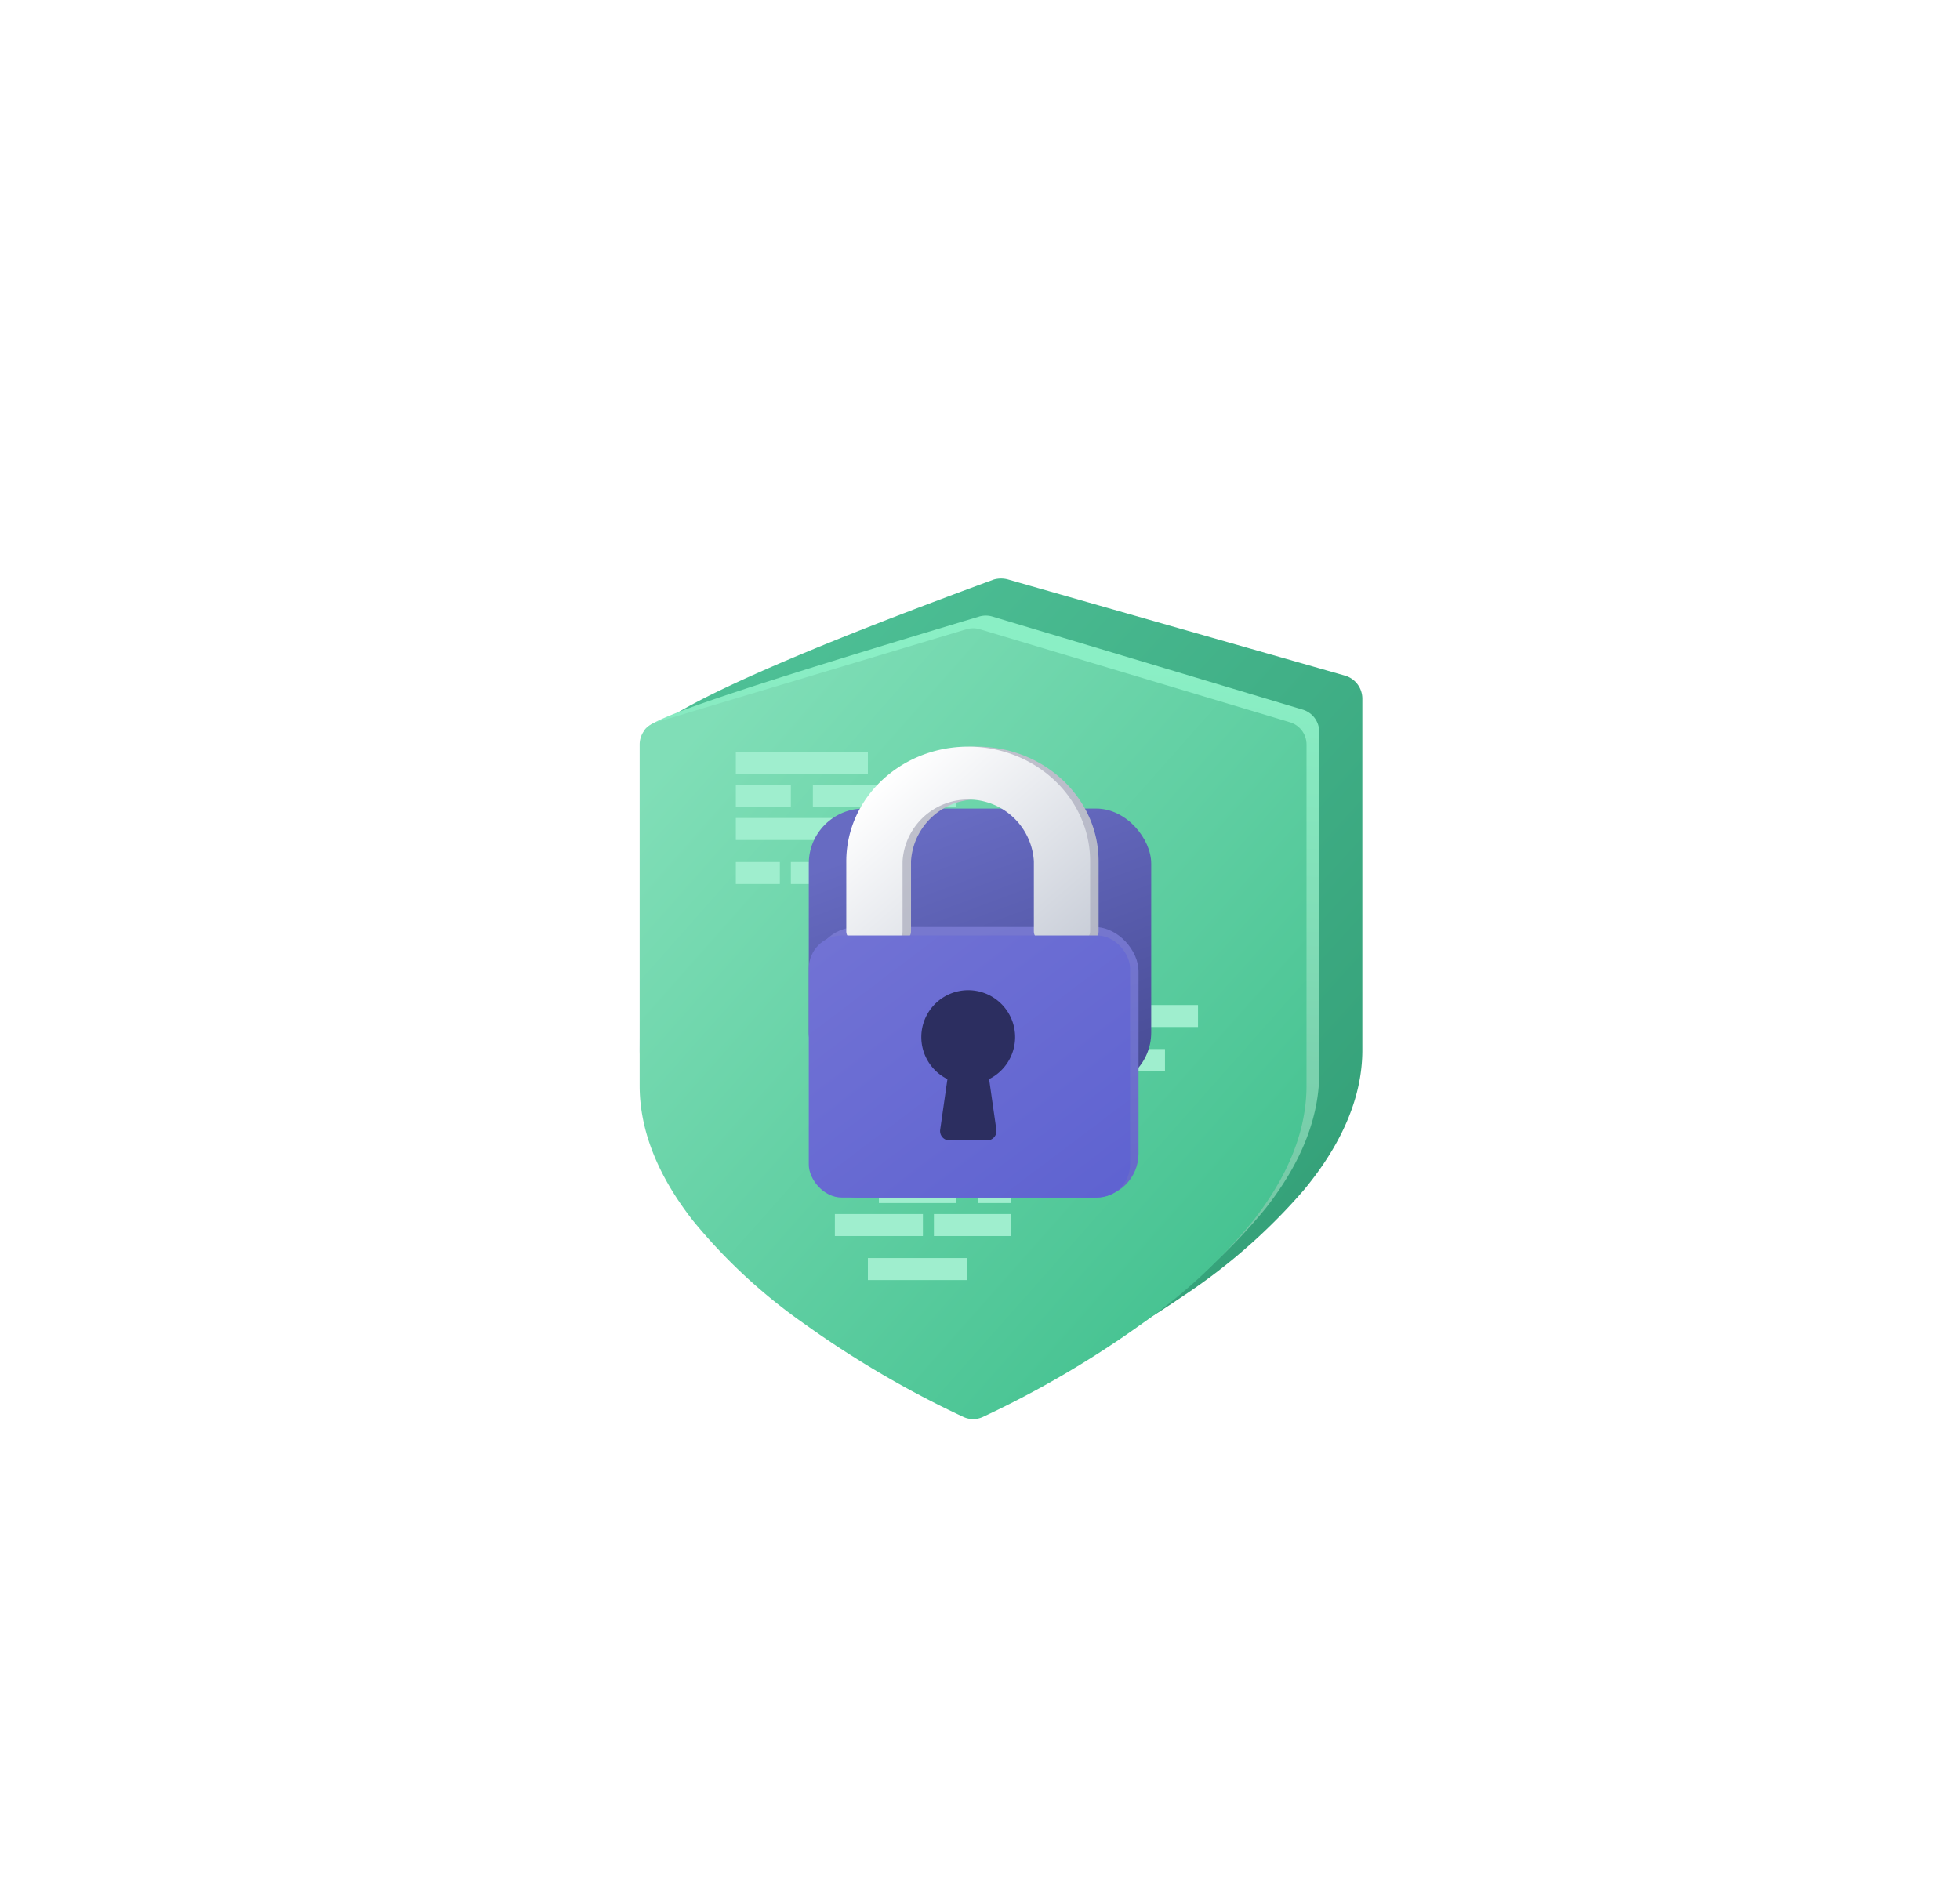 <svg xmlns="http://www.w3.org/2000/svg" width="178.12" height="172.357" viewBox="0 0 178.12 172.357">
    <defs>
        <linearGradient id="linear-gradient" x1=".205" x2=".914" y1=".08" y2=".803" gradientUnits="objectBoundingBox">
            <stop offset="0" stop-color="#4dbf95"/>
            <stop offset="1" stop-color="#35a179"/>
        </linearGradient>
        <linearGradient id="linear-gradient-2" x1=".689" x2=".651" y1=".063" y2=".9" gradientUnits="objectBoundingBox">
            <stop offset="0" stop-color="#8aefc5"/>
            <stop offset="1" stop-color="#71bf9f"/>
        </linearGradient>
        <linearGradient id="linear-gradient-3" x1=".108" x2=".82" y1=".106" y2=".853" gradientUnits="objectBoundingBox">
            <stop offset="0" stop-color="#80deb7"/>
            <stop offset="1" stop-color="#47c392"/>
        </linearGradient>
        <linearGradient id="linear-gradient-4" x1=".5" x2=".5" y2="1" gradientUnits="objectBoundingBox">
            <stop offset="0" stop-color="#9feece"/>
            <stop offset="1" stop-color="#9feece"/>
        </linearGradient>
        <linearGradient id="linear-gradient-21" x1=".5" x2=".944" y2=".976" gradientUnits="objectBoundingBox">
            <stop offset="0" stop-color="#676bc2"/>
            <stop offset="1" stop-color="#474b94"/>
        </linearGradient>
        <linearGradient id="linear-gradient-22" x1=".5" x2=".828" y2=".98" gradientUnits="objectBoundingBox">
            <stop offset="0" stop-color="#7778cf"/>
            <stop offset="1" stop-color="#676bca"/>
        </linearGradient>
        <linearGradient id="linear-gradient-23" x1=".203" x2="1" y1=".163" y2=".964" gradientUnits="objectBoundingBox">
            <stop offset="0" stop-color="#c2c3cd"/>
            <stop offset="1" stop-color="#b3b6c6"/>
        </linearGradient>
        <linearGradient id="linear-gradient-24" x1=".145" x2="1" y1=".186" y2=".967" gradientUnits="objectBoundingBox">
            <stop offset="0" stop-color="#fff"/>
            <stop offset="1" stop-color="#cacfd9"/>
        </linearGradient>
        <linearGradient id="linear-gradient-25" x1=".061" x2=".937" y1=".029" y2=".976" gradientUnits="objectBoundingBox">
            <stop offset="0" stop-color="#7172d4"/>
            <stop offset="1" stop-color="#5f63d1"/>
        </linearGradient>
        <filter id="Rectangle_1968" width="178.12" height="172.357" x="0" y="0" filterUnits="userSpaceOnUse">
            <feOffset dy="-10"/>
            <feGaussianBlur result="blur" stdDeviation="24.5"/>
            <feFlood/>
            <feComposite in2="blur" operator="in"/>
            <feComposite in="SourceGraphic"/>
        </filter>
        <style>
            .cls-4{fill:url(#linear-gradient-4)}
        </style>
    </defs>
    <g id="Group_4035" transform="translate(-23958.867 17144.357)">
        <g id="shield" transform="translate(24017 -17091.766)">
            <g id="Group_4029">
                <path id="Path_3120" fill="url(#linear-gradient)" d="M104.214 8.811L73.66.092a2.394 2.394 0 0 0-1.312 0C40.3 11.859 40.269 14.441 40.269 15.4l-.1 27.463c0 4.158 1.77 8.415 5.26 12.652a53.41 53.41 0 0 0 10.961 9.658 99.762 99.762 0 0 0 15.683 8.736 2.388 2.388 0 0 0 1.865 0 99.773 99.773 0 0 0 15.683-8.736 53.414 53.414 0 0 0 10.961-9.658c3.49-4.237 5.26-8.494 5.26-12.652V10.89a2.187 2.187 0 0 0-1.628-2.079z" transform="translate(-40.168)"/>
            </g>
        </g>
        <g id="shield-2" transform="translate(24017.359 -17088.398)">
            <g id="Group_4029-2">
                <path id="Path_3120-2" fill="url(#linear-gradient-2)" d="M98 8.548L69.8.089a2.105 2.105 0 0 0-1.21 0C39.506 8.815 38.1 9.8 38.1 10.728l.8 30.853c0 4.034 1.633 8.164 4.854 12.274a50.18 50.18 0 0 0 10.115 9.369A90.742 90.742 0 0 0 68.337 71.7a2.1 2.1 0 0 0 1.721 0 90.754 90.754 0 0 0 14.472-8.475 50.184 50.184 0 0 0 10.115-9.369c3.221-4.11 4.854-8.24 4.854-12.274V10.565A2.106 2.106 0 0 0 98 8.548z" transform="translate(-38.102)"/>
            </g>
        </g>
        <g id="shield-3" transform="translate(24017 -17087.246)">
            <g id="Group_4029-3">
                <path id="Path_3120-3" fill="url(#linear-gradient-3)" d="M99.271 8.548L71.075.089a2.105 2.105 0 0 0-1.21 0l-28.2 8.459a2.106 2.106 0 0 0-1.5 2.017v31.016c0 4.034 1.633 8.164 4.854 12.274a50.18 50.18 0 0 0 10.115 9.369A90.742 90.742 0 0 0 69.61 71.7a2.1 2.1 0 0 0 1.721 0A90.754 90.754 0 0 0 85.8 63.224a50.184 50.184 0 0 0 10.115-9.369c3.221-4.11 4.854-8.24 4.854-12.274V10.565a2.106 2.106 0 0 0-1.498-2.017z" transform="translate(-40.168)"/>
            </g>
        </g>
        <path id="Rectangle_1950" d="M0 0H12V2H0z" class="cls-4" transform="translate(24025.738 -17076)"/>
        <path id="Rectangle_1951" d="M0 0H5V2H0z" class="cls-4" transform="translate(24025.738 -17073)"/>
        <path id="Rectangle_1954" d="M0 0H10V2H0z" class="cls-4" transform="translate(24025.738 -17070)"/>
        <path id="Rectangle_1955" d="M0 0H4V2H0z" class="cls-4" transform="translate(24025.738 -17066)"/>
        <path id="Rectangle_1952" d="M0 0H13V2H0z" class="cls-4" transform="translate(24032.738 -17073)"/>
        <path id="Rectangle_1953" d="M0 0H8V2H0z" class="cls-4" transform="translate(24037.738 -17070)"/>
        <path id="Rectangle_1956" d="M0 0H10V2H0z" class="cls-4" transform="translate(24030.738 -17066)"/>
        <path id="Rectangle_1957" d="M0 0H10V2H0z" class="cls-4" transform="translate(24046.738 -17060)"/>
        <path id="Rectangle_1958" d="M0 0H5V2H0z" class="cls-4" transform="translate(24049.738 -17057)"/>
        <path id="Rectangle_1959" d="M0 0H3V2H0z" class="cls-4" transform="translate(24048.738 -17049)"/>
        <path id="Rectangle_1963" d="M0 0H3V2H0z" class="cls-4" transform="translate(24047.738 -17037)"/>
        <path id="Rectangle_1964" d="M0 0H7V2H0z" class="cls-4" transform="translate(24043.738 -17034)"/>
        <path id="Rectangle_1966" d="M0 0H9V2H0z" class="cls-4" transform="translate(24037.738 -17030)"/>
        <path id="Rectangle_1960" d="M0 0H11V2H0z" class="cls-4" transform="translate(24053.738 -17049)"/>
        <path id="Rectangle_1962" d="M0 0H7V2H0z" class="cls-4" transform="translate(24038.738 -17037)"/>
        <path id="Rectangle_1965" d="M0 0H8V2H0z" class="cls-4" transform="translate(24034.738 -17034)"/>
        <path id="Rectangle_1961" d="M0 0H10V2H0z" class="cls-4" transform="translate(24057.738 -17053)"/>
        <g id="Group_4033" transform="translate(24032.367 -17076.488)">
            <g filter="url(#Rectangle_1968)" transform="translate(-73.5 -67.87)">
                <rect id="Rectangle_1968-2" width="31.12" height="25.357" fill="url(#linear-gradient-21)" rx="5" transform="translate(73.5 83.5)"/>
            </g>
            <rect id="Rectangle_1969" width="29.583" height="24.588" fill="url(#linear-gradient-22)" rx="4" transform="translate(.384 16.4)"/>
            <path id="Path_3125" fill="url(#linear-gradient-23)" d="M128.414 0c-6.114.007-11.074 4.665-11.081 10.414v6.408a.828.828 0 0 0 .852.8h3.409a.828.828 0 0 0 .852-.8v-6.408a5.978 5.978 0 0 1 11.933 0v6.408a.828.828 0 0 0 .852.8h3.409a.828.828 0 0 0 .852-.8v-6.408C139.487 4.665 134.53.007 128.414 0z" transform="translate(-113.155)"/>
            <path id="Path_3122" fill="url(#linear-gradient-24)" d="M128.414 0c-6.114.007-11.074 4.665-11.081 10.414v6.408a.828.828 0 0 0 .852.8h3.409a.828.828 0 0 0 .852-.8v-6.408a5.978 5.978 0 0 1 11.933 0v6.408a.828.828 0 0 0 .852.8h3.409a.828.828 0 0 0 .852-.8v-6.408C139.487 4.665 134.53.007 128.414 0z" transform="translate(-113.924)"/>
            <rect id="Rectangle_1967" width="29.199" height="23.82" fill="url(#linear-gradient-25)" rx="3" transform="translate(0 17.168)"/>
            <path id="Path_3124" fill="#2c2e60" d="M211.19 281.388a4.262 4.262 0 1 0-6.152 3.8l-.658 4.6a.852.852 0 0 0 .844.972h3.409a.852.852 0 0 0 .852-.973l-.658-4.6a4.277 4.277 0 0 0 2.363-3.799z" transform="translate(-192.439 -254.965)"/>
        </g>
    </g>
</svg>
